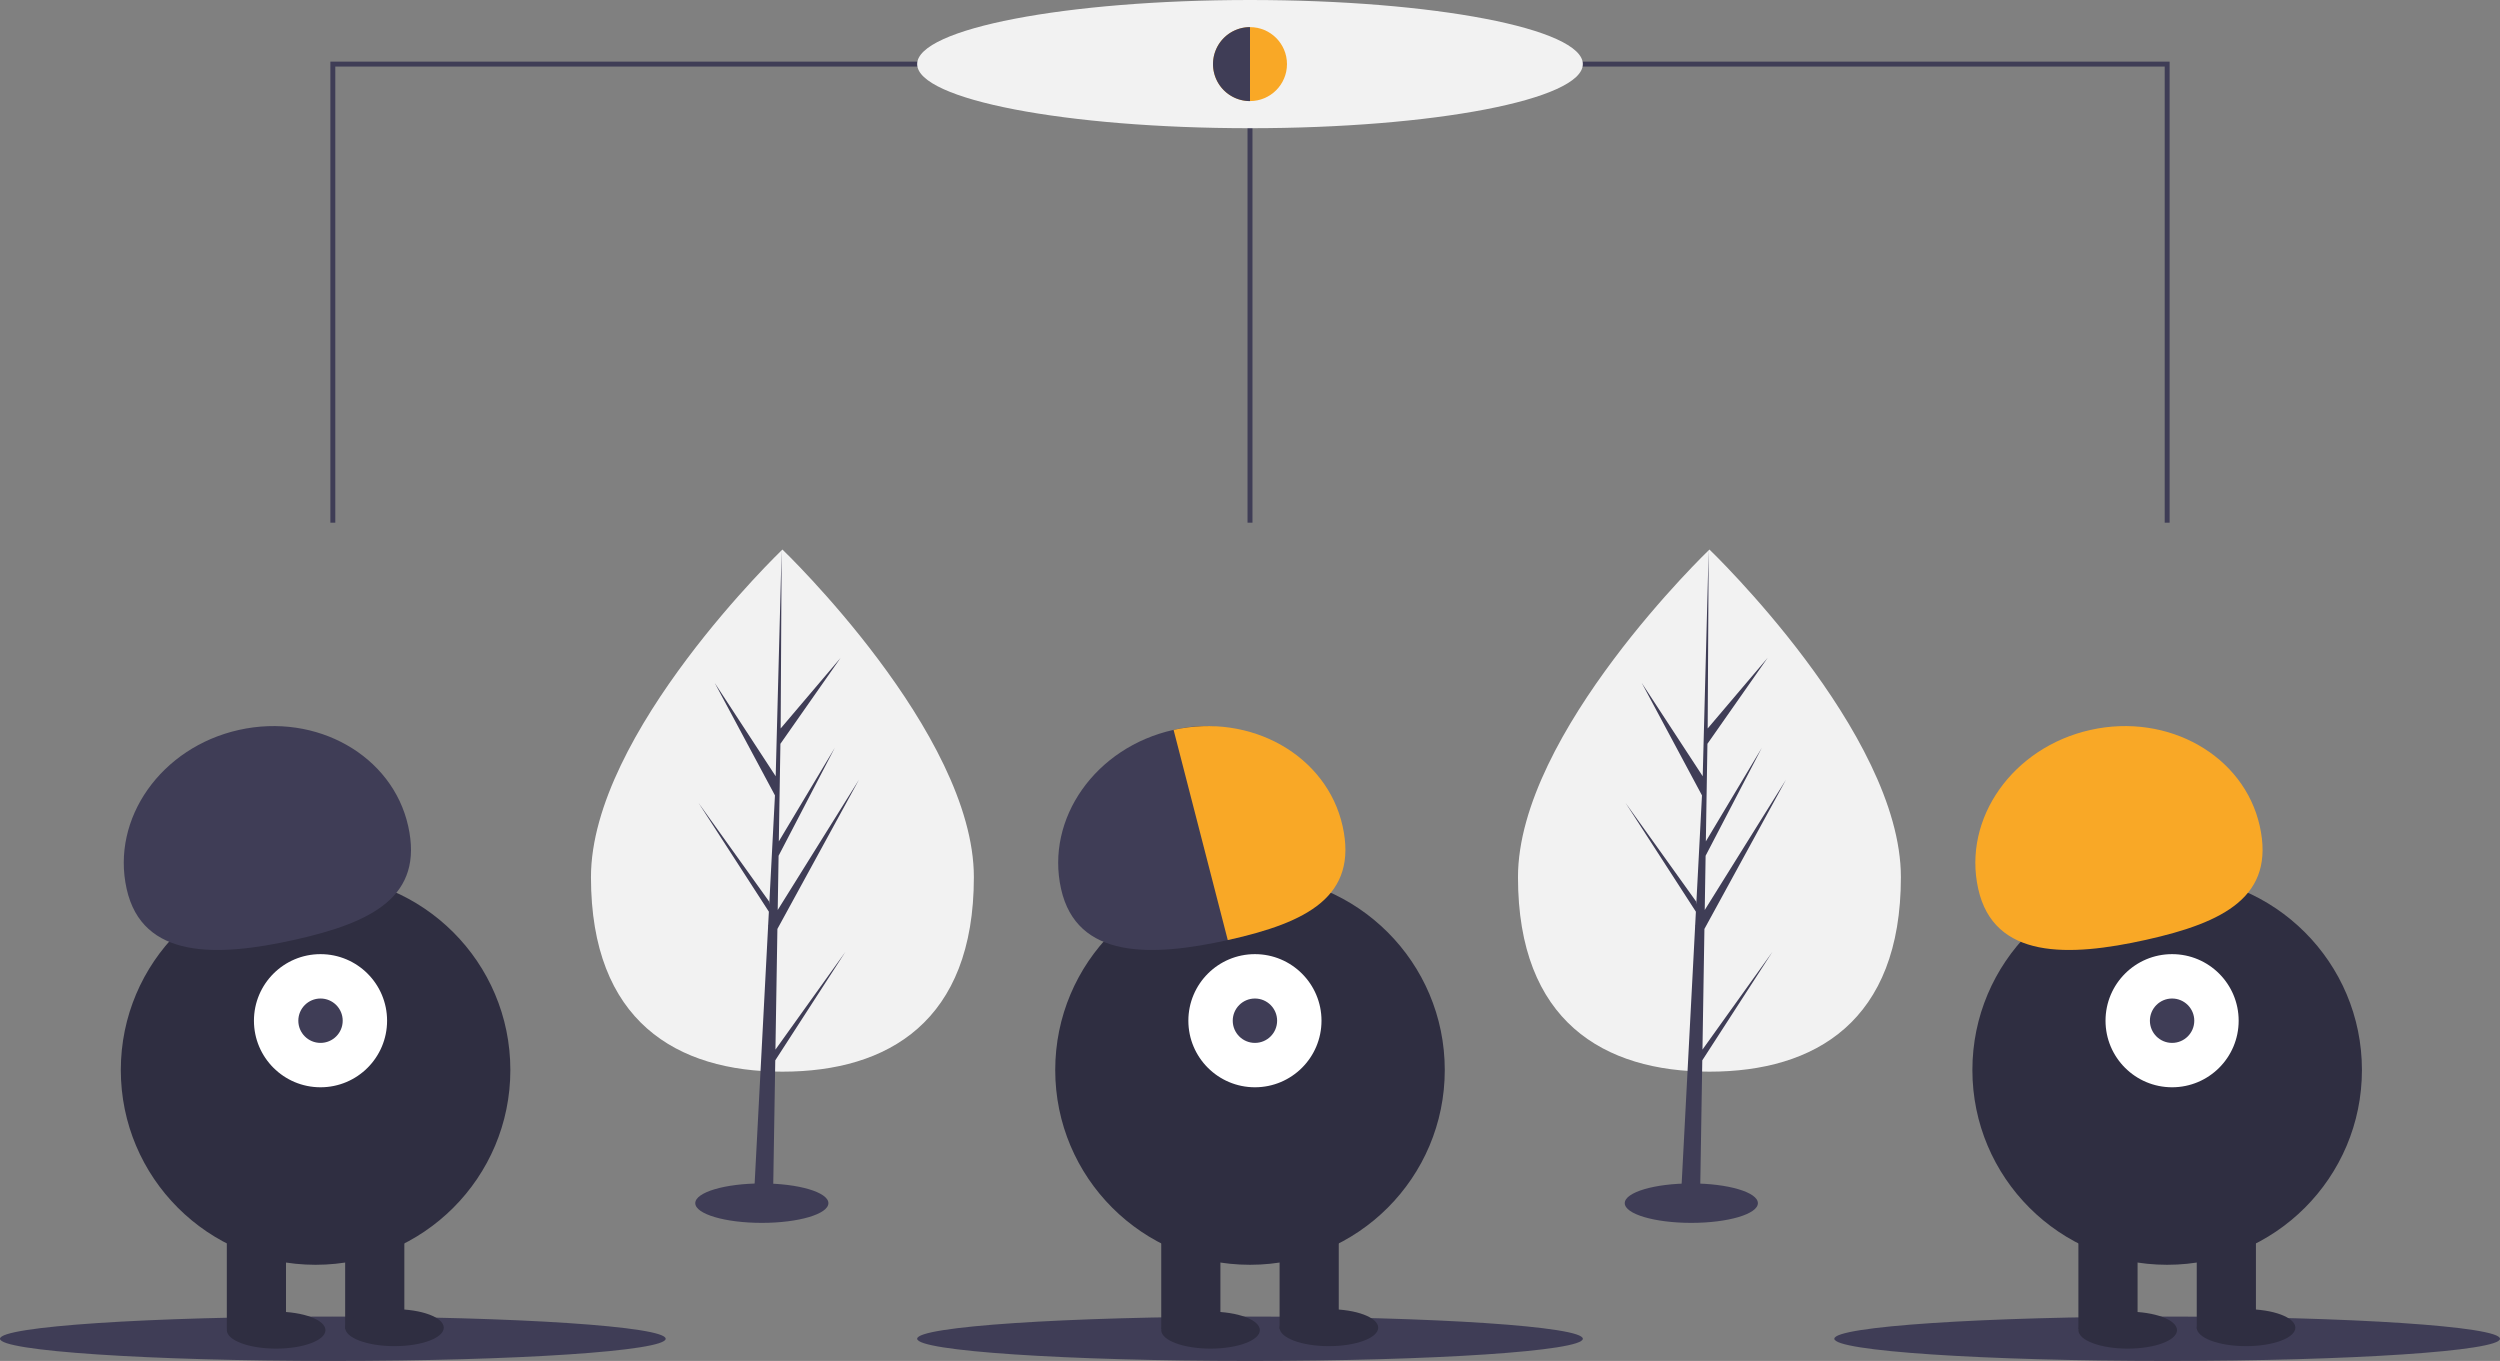 <svg xmlns="http://www.w3.org/2000/svg" id="a1a6ab8e-bf9e-489d-a5e6-48000ca178d0" data-name="Layer 1" viewBox="0 0 1014 552" class="injected-svg ClassicGrid__ImageFile-sc-td9pmq-4 fNAcXv grid_media" xmlns:xlink="http://www.w3.org/1999/xlink"><rect x="0" y="0" width="1014" height="552" fill="#808080" stroke="none"/><title>convert</title><line x1="507" y1="26" x2="507" y2="212" fill="none" stroke="#3f3d56" stroke-miterlimit="10" stroke-width="2"></line><polyline points="135 212 135 26 879 26 879 212" fill="none" stroke="#3f3d56" stroke-miterlimit="10" stroke-width="2"></polyline><ellipse cx="507" cy="26" rx="135" ry="26" fill="#f2f2f2"></ellipse><ellipse cx="135" cy="543" rx="135" ry="9" fill="#3f3d56"></ellipse><ellipse cx="879" cy="543" rx="135" ry="9" fill="#3f3d56"></ellipse><ellipse cx="507" cy="543" rx="135" ry="9" fill="#3f3d56"></ellipse><circle cx="507" cy="26" r="15" fill="#f9a826"></circle><circle cx="128" cy="434" r="79" fill="#2f2e41"></circle><rect x="92" y="496" width="24" height="43" fill="#2f2e41"></rect><rect x="140" y="496" width="24" height="43" fill="#2f2e41"></rect><ellipse cx="112" cy="539.5" rx="20" ry="7.5" fill="#2f2e41"></ellipse><ellipse cx="160" cy="538.5" rx="20" ry="7.5" fill="#2f2e41"></ellipse><circle cx="130" cy="414" r="27" fill="#fff"></circle><circle cx="130" cy="414" r="9" fill="#3f3d56"></circle><path d="M144.367,534.532c-6.379-28.568,14.012-57.434,45.544-64.475s62.265,10.41,68.644,38.978-14.519,39.104-46.051,46.145S150.746,563.1,144.367,534.532Z" transform="translate(-93 -174)" fill="#3f3d56"></path><circle cx="507" cy="434" r="79" fill="#2f2e41"></circle><rect x="471" y="496" width="24" height="43" fill="#2f2e41"></rect><rect x="519" y="496" width="24" height="43" fill="#2f2e41"></rect><ellipse cx="491" cy="539.5" rx="20" ry="7.5" fill="#2f2e41"></ellipse><ellipse cx="539" cy="538.5" rx="20" ry="7.5" fill="#2f2e41"></ellipse><circle cx="509" cy="414" r="27" fill="#fff"></circle><circle cx="509" cy="414" r="9" fill="#3f3d56"></circle><path d="M523.367,534.532c-6.379-28.568,14.012-57.434,45.544-64.475S603.621,480.432,610,509s13.037,39.139-18.495,46.18S529.746,563.1,523.367,534.532Z" transform="translate(-93 -174)" fill="#3f3d56"></path><circle cx="879" cy="434" r="79" fill="#2f2e41"></circle><rect x="843" y="496" width="24" height="43" fill="#2f2e41"></rect><rect x="891" y="496" width="24" height="43" fill="#2f2e41"></rect><ellipse cx="863" cy="539.5" rx="20" ry="7.5" fill="#2f2e41"></ellipse><ellipse cx="911" cy="538.5" rx="20" ry="7.5" fill="#2f2e41"></ellipse><circle cx="881" cy="414" r="27" fill="#fff"></circle><circle cx="881" cy="414" r="9" fill="#3f3d56"></circle><path d="M895.367,534.532c-6.379-28.568,14.012-57.434,45.544-64.475s62.265,10.41,68.644,38.978-14.519,39.104-46.051,46.145S901.746,563.1,895.367,534.532Z" transform="translate(-93 -174)" fill="#f9a826"></path><path d="M637.555,509.035c-6.372-28.538-37.048-45.98-68.546-38.997l21.973,85.255c.174-.039.348-.075.522-.113C623.037,548.139,643.934,537.603,637.555,509.035Z" transform="translate(-93 -174)" fill="#f9a826"></path><path d="M585,200a15,15,0,0,0,15,15V185A15,15,0,0,0,585,200Z" transform="translate(-93 -174)" fill="#3f3d56"></path><path d="M488,529.766c0,58.481-34.766,78.9-77.652,78.9s-77.652-20.419-77.652-78.9,77.652-132.878,77.652-132.878S488,471.285,488,529.766Z" transform="translate(-93 -174)" fill="#f2f2f2"></path><polygon points="314.519 425.72 315.314 376.777 348.412 316.227 315.439 369.099 315.797 347.092 338.607 303.285 315.891 341.268 315.891 341.268 316.534 301.688 340.96 266.812 316.635 295.464 317.037 222.888 314.512 318.966 314.72 315.002 289.886 276.99 314.322 322.611 312.008 366.815 311.939 365.642 283.309 325.639 311.852 369.787 311.563 375.315 311.511 375.398 311.535 375.852 305.664 488.003 313.507 488.003 314.449 430.075 342.921 386.035 314.519 425.72" fill="#3f3d56"></polygon><ellipse cx="309" cy="488" rx="27" ry="8" fill="#3f3d56"></ellipse><path d="M864,529.766c0,58.481-34.766,78.9-77.652,78.9s-77.652-20.419-77.652-78.9,77.652-132.878,77.652-132.878S864,471.285,864,529.766Z" transform="translate(-93 -174)" fill="#f2f2f2"></path><polygon points="690.519 425.72 691.314 376.777 724.412 316.227 691.439 369.099 691.797 347.092 714.607 303.285 691.891 341.268 691.891 341.268 692.534 301.688 716.96 266.812 692.635 295.464 693.037 222.888 690.512 318.966 690.72 315.002 665.886 276.99 690.322 322.611 688.008 366.815 687.939 365.642 659.309 325.639 687.852 369.787 687.563 375.315 687.511 375.398 687.535 375.852 681.664 488.003 689.507 488.003 690.449 430.075 718.921 386.035 690.519 425.72" fill="#3f3d56"></polygon><ellipse cx="686" cy="488" rx="27" ry="8" fill="#3f3d56"></ellipse></svg>